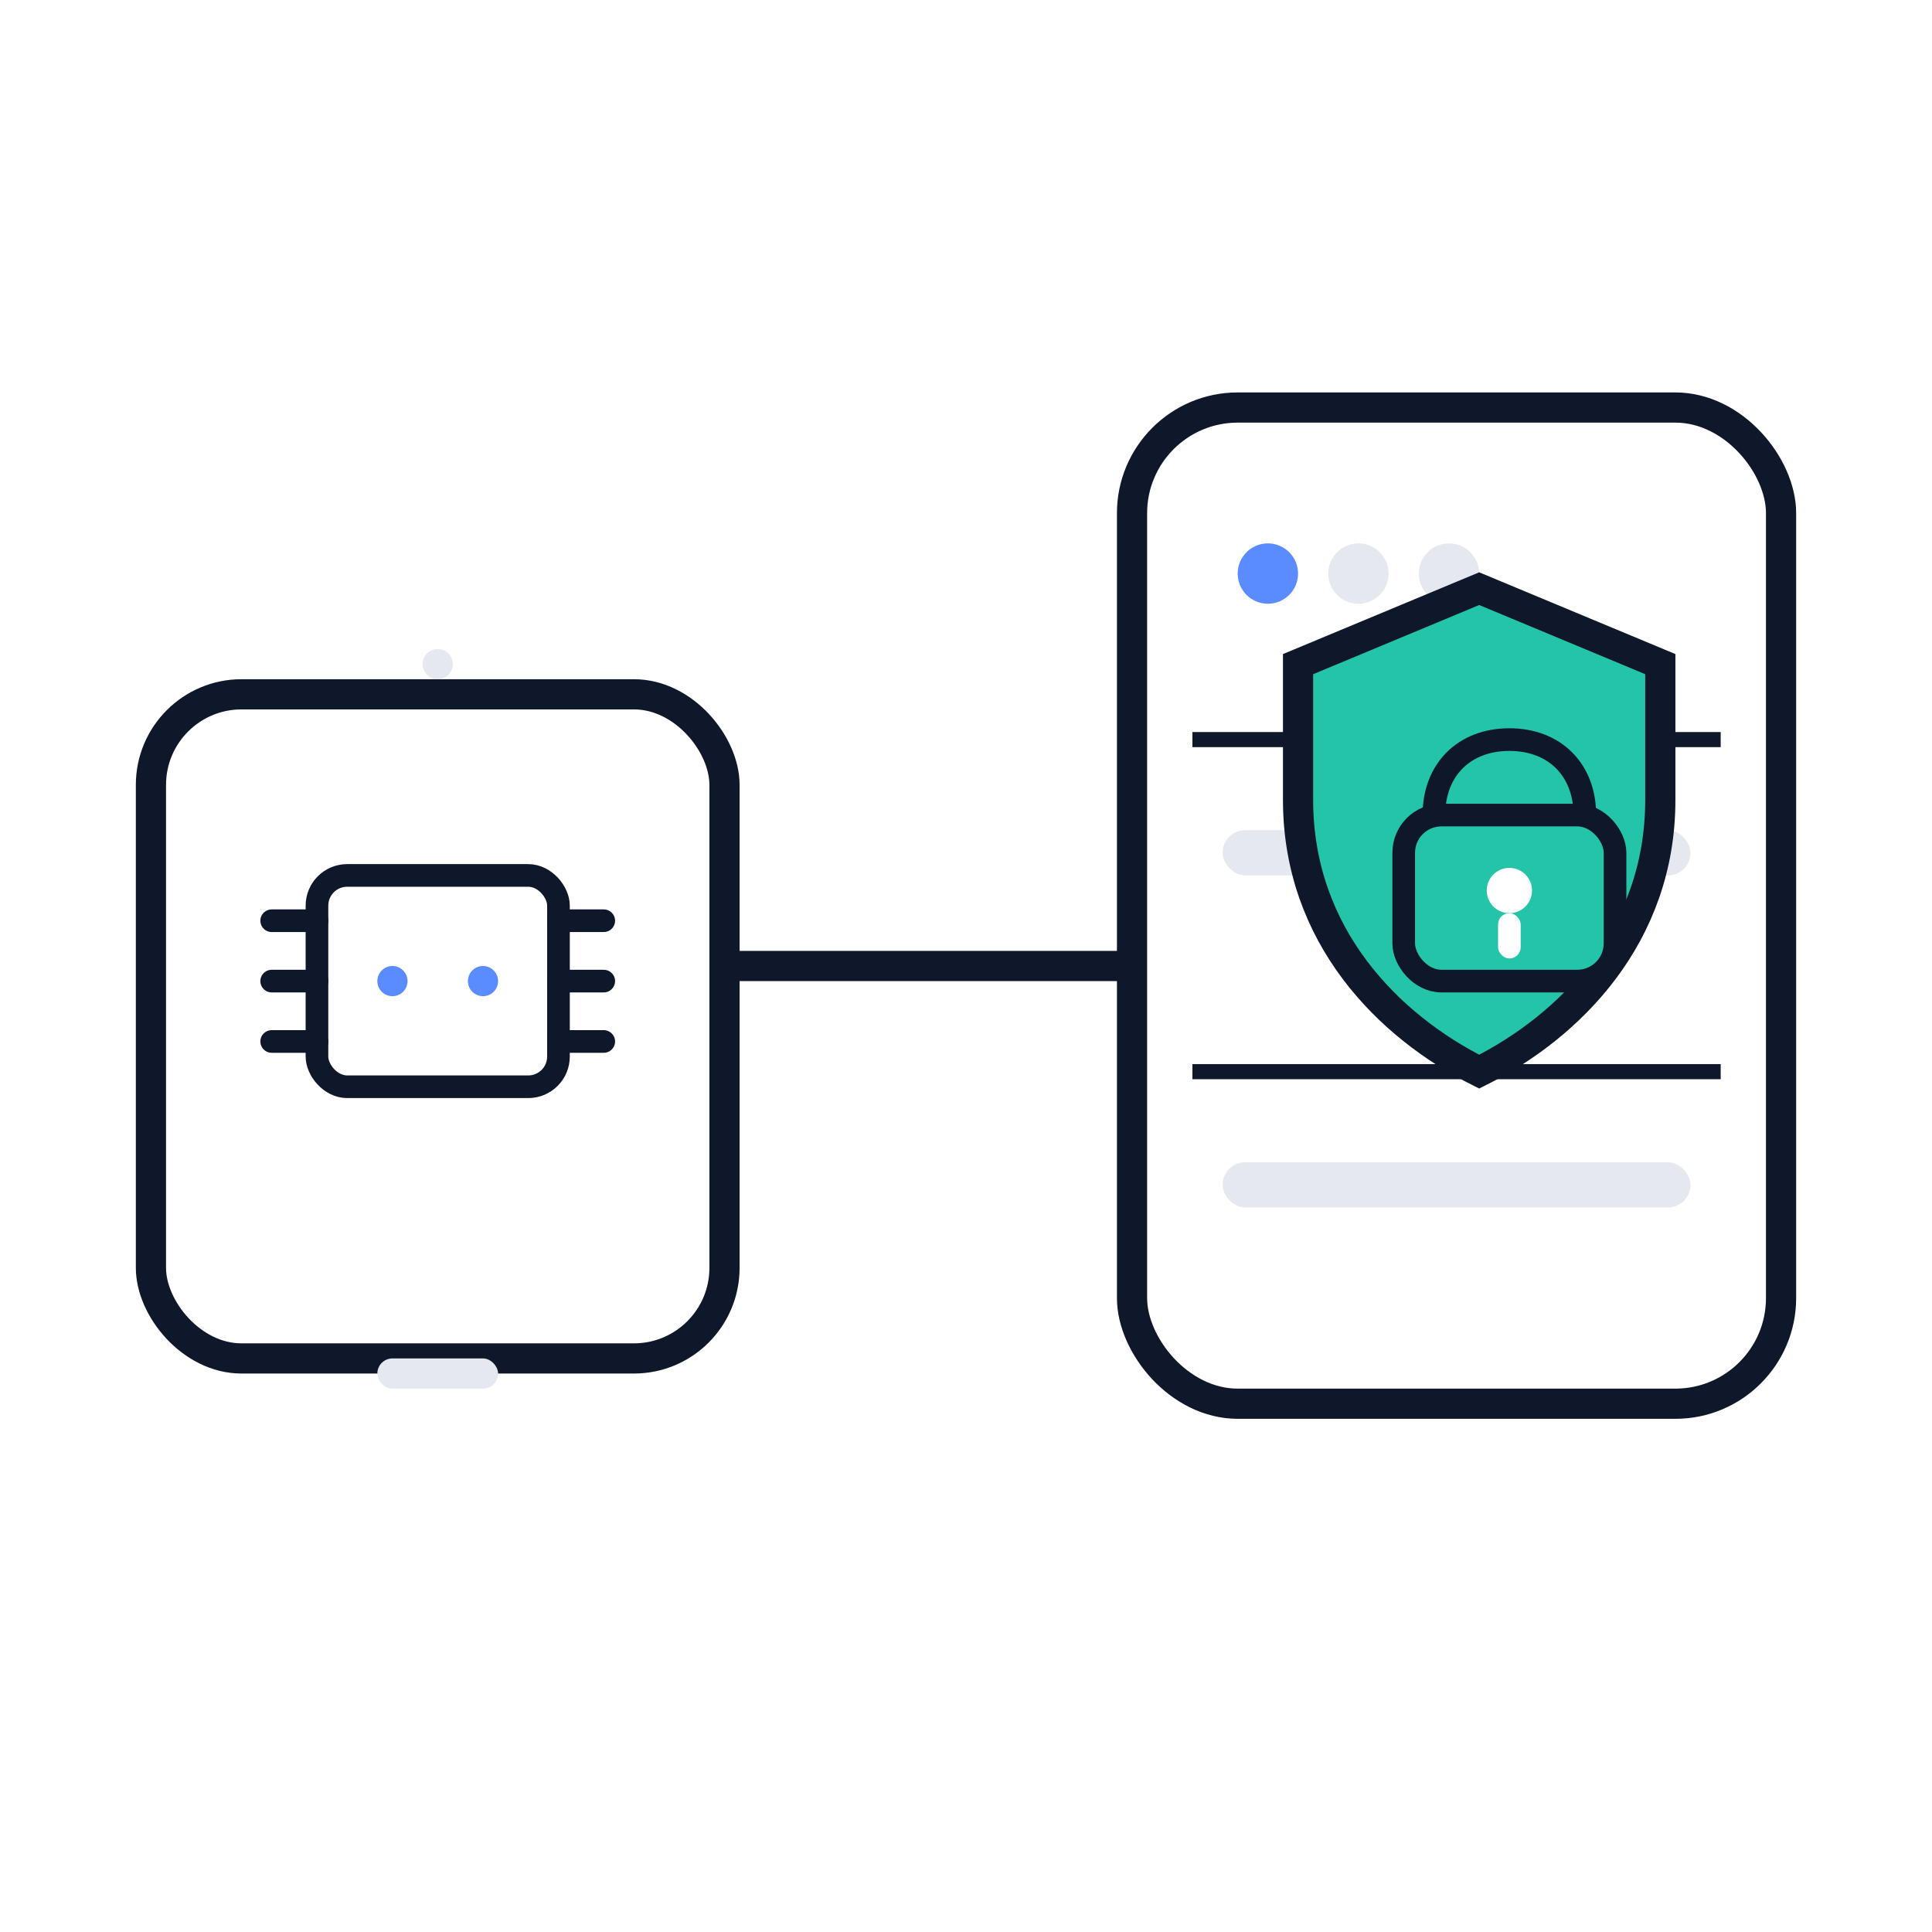 <?xml version="1.0" encoding="UTF-8"?>
<svg width="256" height="256" viewBox="0 0 256 256" xmlns="http://www.w3.org/2000/svg" role="img" aria-labelledby="title desc">
  <title id="title">Privacy-Preserving Server Offload Icon</title>
  <desc id="desc">An icon showing a client device offloading computation to a server with a shield/lock for privacy, representing server-side serving.</desc>

  <defs>
    <style>
      :root{
        --accent:#5b8cff;   /* offload arrow + lights */
        --secure:#24c4a8;   /* shield/lock */
        --ink:#0f172a;      /* strokes */
        --muted:#e6e8ef;    /* ports/lights muted */
      }
      .stroke-ink{stroke:#0f172a;}
      .fill-accent{fill:#5b8cff;}
      .fill-secure{fill:#24c4a8;}
      .fill-muted{fill:#e6e8ef;}
    </style>
    <filter id="s" x="-20%" y="-20%" width="140%" height="140%">
      <feDropShadow dx="0" dy="2" stdDeviation="2" flood-opacity="0.12"/>
    </filter>
  </defs>

  <!-- Left: Client device (the thing doing the offload) -->
  <g transform="translate(20,84)">
    <rect x="0" y="8" width="76" height="88" rx="12" ry="12" fill="none" class="stroke-ink" stroke-width="4"/>
    <!-- tiny compute chip inside -->
    <g transform="translate(22,32)">
      <rect x="0" y="0" width="32" height="28" rx="4" ry="4" fill="none" class="stroke-ink" stroke-width="3"/>
      <line x1="-6" y1="6" x2="0" y2="6" class="stroke-ink" stroke-width="3" stroke-linecap="round"/>
      <line x1="-6" y1="14" x2="0" y2="14" class="stroke-ink" stroke-width="3" stroke-linecap="round"/>
      <line x1="-6" y1="22" x2="0" y2="22" class="stroke-ink" stroke-width="3" stroke-linecap="round"/>
      <line x1="32" y1="6" x2="38" y2="6" class="stroke-ink" stroke-width="3" stroke-linecap="round"/>
      <line x1="32" y1="14" x2="38" y2="14" class="stroke-ink" stroke-width="3" stroke-linecap="round"/>
      <line x1="32" y1="22" x2="38" y2="22" class="stroke-ink" stroke-width="3" stroke-linecap="round"/>
      <!-- bit dots to whisper "Boolean" without yelling -->
      <circle cx="10" cy="14" r="2" class="fill-accent"/>
      <circle cx="22" cy="14" r="2" class="fill-accent"/>
    </g>
    <!-- device details -->
    <circle cx="38" cy="4" r="2" class="fill-muted"/>
    <rect x="30" y="96" width="16" height="4" rx="2" class="fill-muted"/>
  </g>

  <!-- Offload arrow to server -->
  <g transform="translate(96,120)">
    <path d="M0,8 L54,8" class="stroke-ink" stroke-width="4" stroke-linecap="round"/>
    <polygon points="54,-8 86,8 54,24" class="fill-accent" filter="url(#s)"/>
  </g>

  <!-- Right: Server rack (serving) -->
  <g transform="translate(150,54)" filter="url(#s)">
    <rect x="0" y="0" width="86" height="132" rx="14" ry="14" fill="white"/>
    <rect x="0" y="0" width="86" height="132" rx="14" ry="14" fill="none" class="stroke-ink" stroke-width="4"/>
    <!-- rack shelves -->
    <line x1="8" y1="44" x2="78" y2="44" class="stroke-ink" stroke-width="2"/>
    <line x1="8" y1="88" x2="78" y2="88" class="stroke-ink" stroke-width="2"/>
    <!-- indicators -->
    <circle cx="18" cy="22" r="4" class="fill-accent"/>
    <circle cx="30" cy="22" r="4" class="fill-muted"/>
    <circle cx="42" cy="22" r="4" class="fill-muted"/>
    <rect x="12" y="56" width="20" height="6" rx="3" class="fill-muted"/>
    <rect x="36" y="56" width="38" height="6" rx="3" class="fill-muted"/>
    <rect x="12" y="100" width="62" height="6" rx="3" class="fill-muted"/>
  </g>

  <!-- Privacy: Shield + lock over the server -->
  <g transform="translate(168,78)">
    <!-- shield -->
    <path d="M28,0 L52,10 V28 c0,18 -12,30 -24,36 C16,58 4,46 4,28 V10 Z"
          class="fill-secure" />
    <path d="M28,0 L52,10 V28 c0,18 -12,30 -24,36 C16,58 4,46 4,28 V10 Z"
          fill="none" class="stroke-ink" stroke-width="4"/>
    <!-- lock inside shield -->
    <g transform="translate(16,20)">
      <path d="M6,10 C6,4 10,0 16,0 C22,0 26,4 26,10" fill="none" class="stroke-ink" stroke-width="3" stroke-linecap="round"/>
      <rect x="2" y="10" width="28" height="22" rx="5" ry="5" class="fill-secure"/>
      <rect x="2" y="10" width="28" height="22" rx="5" ry="5" fill="none" class="stroke-ink" stroke-width="3"/>
      <circle cx="16" cy="20" r="3" fill="white"/>
      <rect x="14.5" y="23" width="3" height="6" rx="1.5" ry="1.5" fill="white"/>
    </g>
  </g>
</svg>